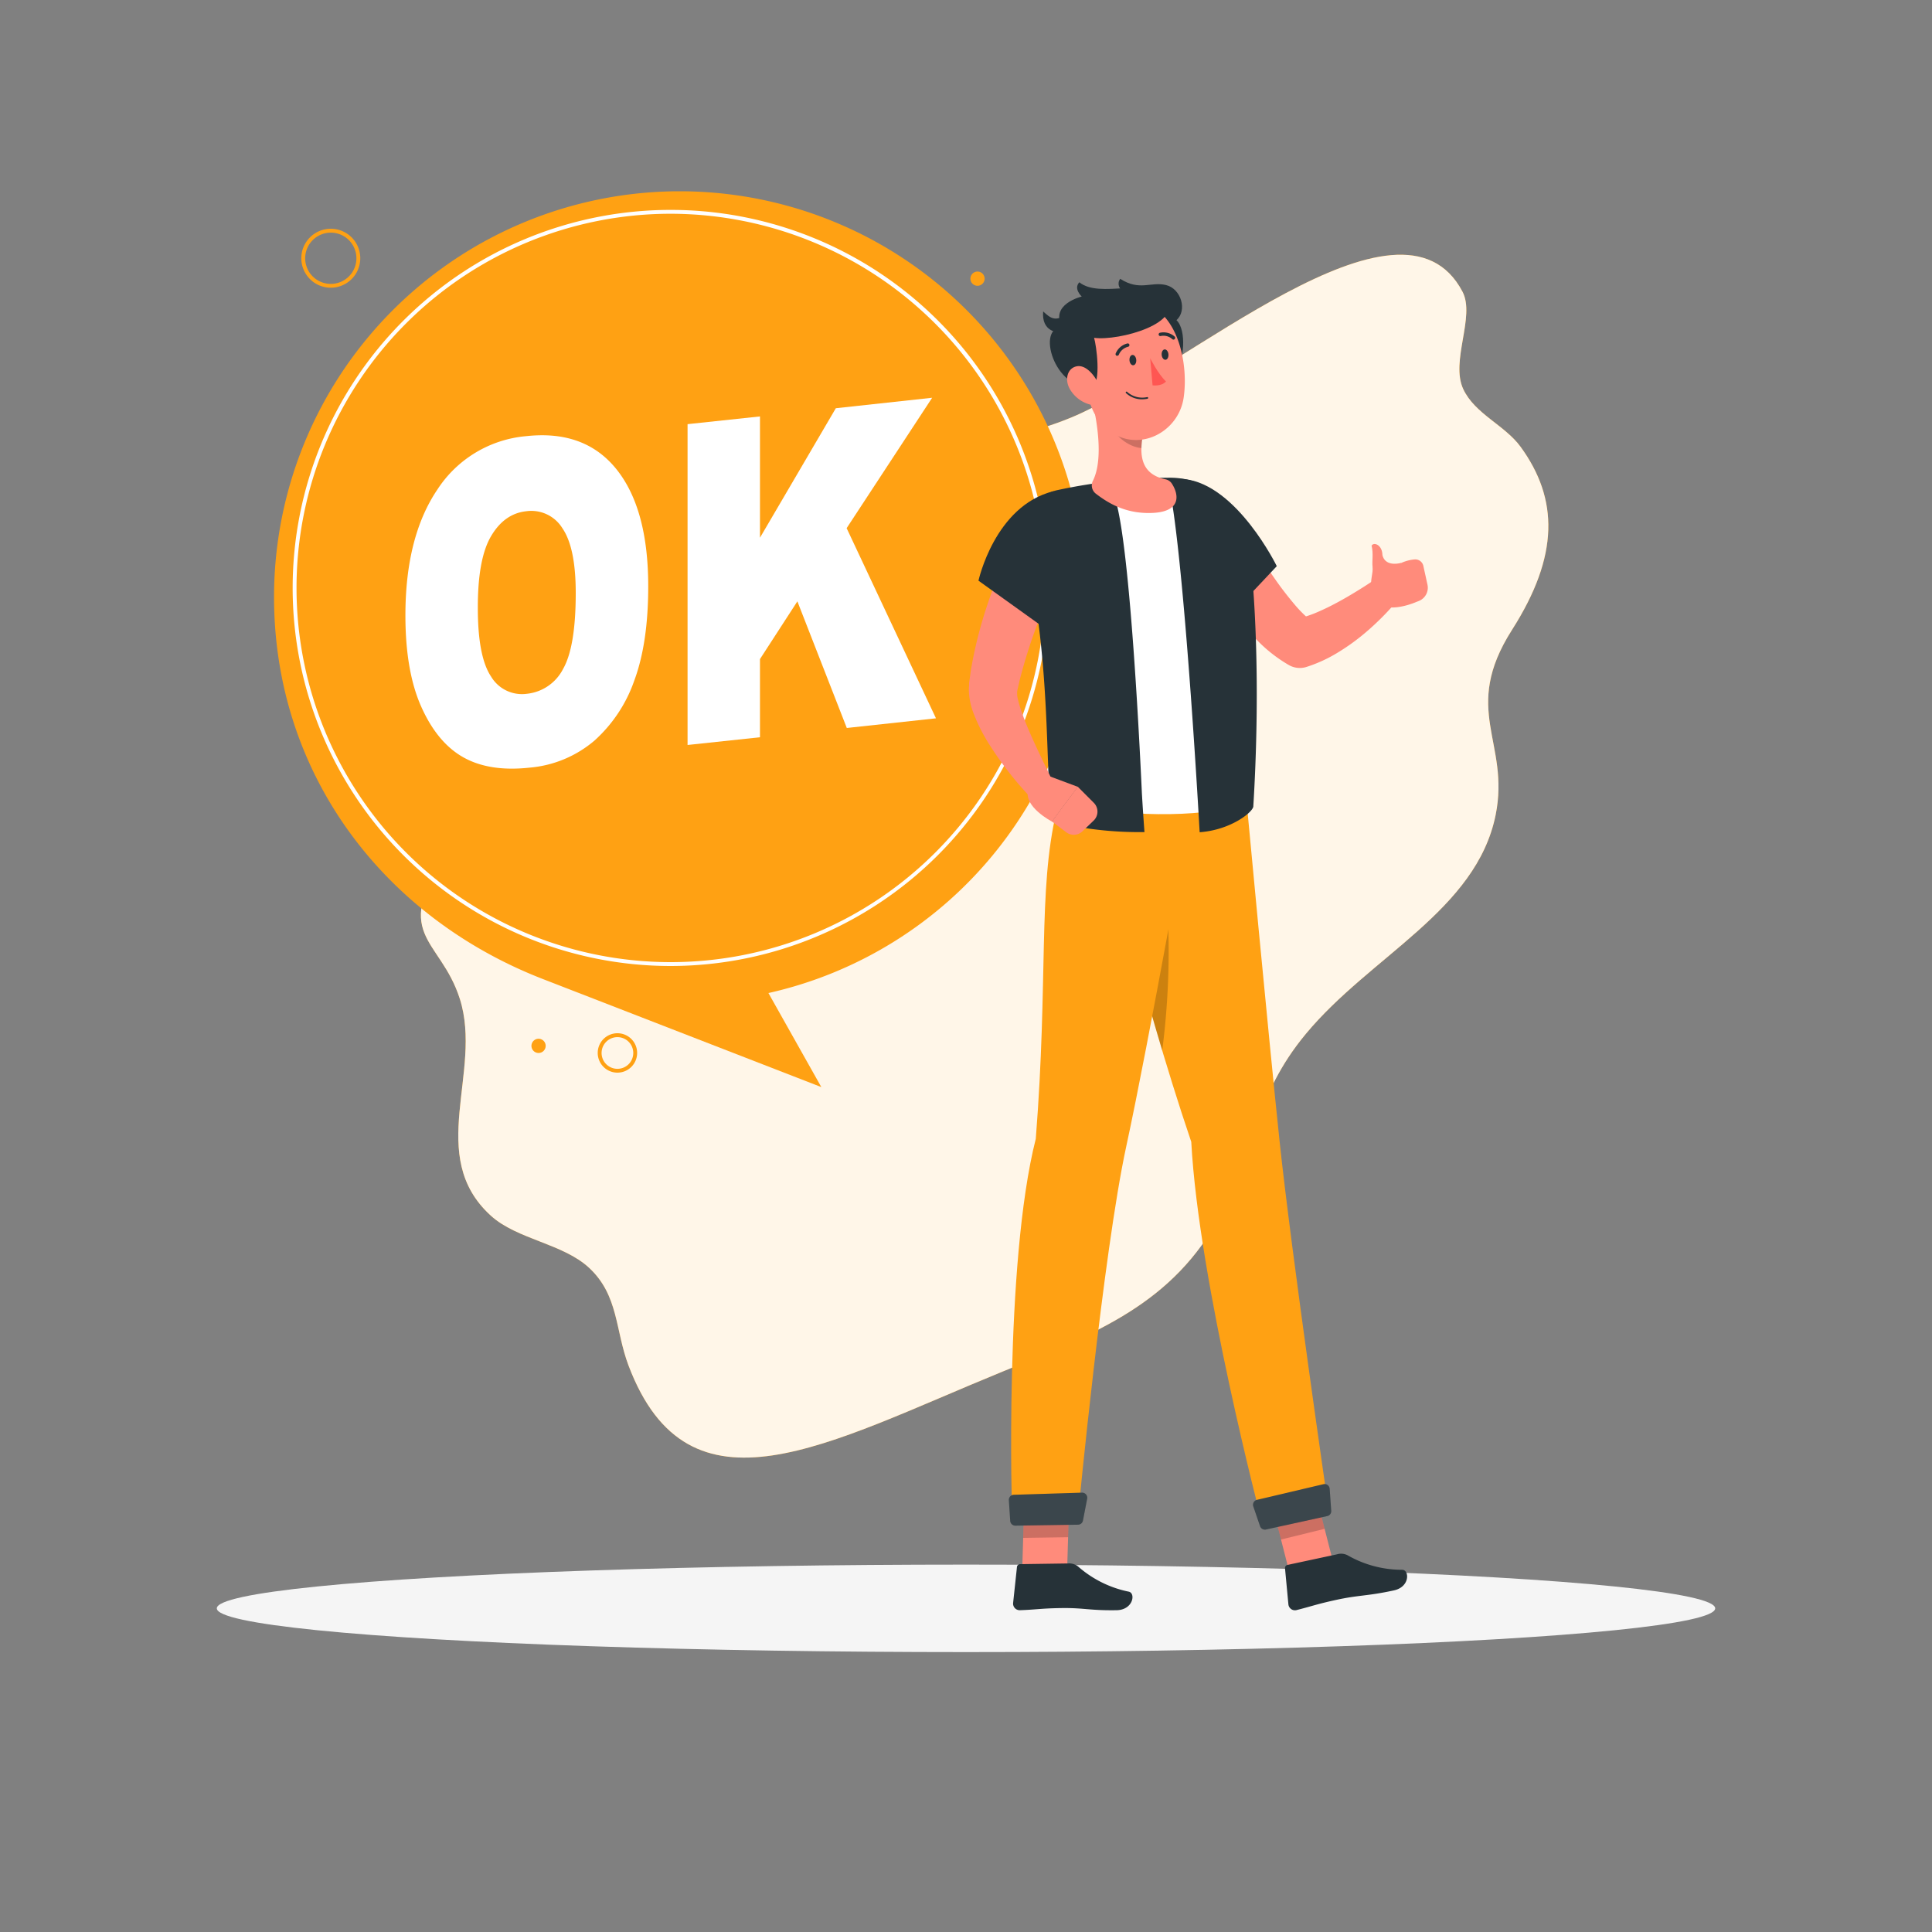 <svg xmlns="http://www.w3.org/2000/svg" viewBox="0 0 500 500">
    <rect x="0" y="0" width="500" height="500" fill="#808080" stroke="none"/>
    <g id="freepik--background-simple--inject-120">
        <path d="M391.31,163c-13.26,20.82-.43,29-4.24,47.91-5,24.7-32.35,36.45-49.12,56.66-13.56,16.33-13,30-22,46.78-12.37,23-31.79,30.52-56.5,40.62-45.37,18.54-81.13,39.82-96.8-1.6-3.44-9.1-2.54-18.1-10.14-25.21-6.77-6.35-18.72-7.38-25.49-13.55-16.92-15.4-2.05-37.16-8-56.05-5.14-16.23-18.69-16.21-2.09-39.56,12.91-18.15,36-33.49,50.84-51.46,15.79-19.16,25-38.11,51.44-46.74,19.69-6.42,37.4-4.26,57.93-12.71C306.42,96.05,362.49,45,378.5,75.5c3.36,6.43-3.2,18,.2,25.22,3,6.41,10.78,9.33,14.85,14.94C403.31,129.11,403.59,143.74,391.31,163Z"
              style="fill:#FFA113"></path>
        <path d="M391.31,163c-13.26,20.82-.43,29-4.24,47.91-5,24.7-32.35,36.45-49.12,56.66-13.56,16.33-13,30-22,46.78-12.37,23-31.79,30.52-56.5,40.62-45.37,18.54-81.13,39.82-96.8-1.6-3.44-9.1-2.54-18.1-10.14-25.21-6.77-6.35-18.72-7.38-25.49-13.55-16.92-15.4-2.05-37.16-8-56.05-5.14-16.23-18.69-16.21-2.09-39.56,12.91-18.15,36-33.49,50.84-51.46,15.79-19.16,25-38.11,51.44-46.74,19.69-6.42,37.4-4.26,57.93-12.71C306.42,96.05,362.49,45,378.5,75.5c3.36,6.43-3.2,18,.2,25.22,3,6.41,10.78,9.33,14.85,14.94C403.31,129.11,403.59,143.74,391.31,163Z"
              style="fill:#fff;opacity:0.9"></path>
    </g>
    <g id="freepik--Shadow--inject-120">
        <ellipse id="freepik--path--inject-120" cx="250" cy="416.24" rx="193.89" ry="11.32"
                 style="fill:#f5f5f5"></ellipse>
    </g>
    <g id="freepik--OK--inject-120">
        <path d="M280.92,154.5a105,105,0,0,0-210,0c0,45.53,28.12,82.75,69.49,98.84l72.15,28L198.87,257A105.05,105.05,0,0,0,280.92,154.5Z"
              style="fill:#FFA113"></path>
        <path d="M173.57,250a97.84,97.84,0,1,1,97.85-97.84A97.95,97.95,0,0,1,173.57,250Zm0-194.68a96.84,96.84,0,1,0,96.85,96.84A97,97,0,0,0,173.57,55.32Z"
              style="fill:#fff"></path>
        <path d="M104.92,159.27q0-20.34,8.27-32.57a30.58,30.58,0,0,1,23.05-13.83q15.13-1.64,23.33,8.61t8.19,30.3q0,14.57-3.58,24.27a37.41,37.41,0,0,1-10.34,15.62,29.75,29.75,0,0,1-16.86,7q-10.26,1.11-17-2.64t-10.9-13Q104.92,173.83,104.92,159.27Zm18.74-1.92q0,12.59,3.41,17.71a9.31,9.31,0,0,0,9.29,4.49,11.9,11.9,0,0,0,9.35-6.4Q149,167.4,149,153.47q0-11.73-3.45-16.76a9.44,9.44,0,0,0-9.38-4.4q-5.66.62-9.1,6.48T123.66,157.35Z"
              style="fill:#fff"></path>
        <path d="M177.94,109.77l18.74-2v31.39l19.63-33.51,24.93-2.71-22.13,33.75,23.12,49.21-23.08,2.5-12.79-32.77-9.68,14.94V190.8l-18.74,2Z"
              style="fill:#fff"></path>
        <path d="M85.62,74.46a7.63,7.63,0,1,1,7.62-7.63A7.64,7.64,0,0,1,85.62,74.46Zm0-14.25a6.63,6.63,0,1,0,6.62,6.62A6.63,6.63,0,0,0,85.62,60.21Z"
              style="fill:#FFA113"></path>
        <path d="M159.79,277.6a5.1,5.1,0,1,1,5.1-5.09A5.1,5.1,0,0,1,159.79,277.6Zm0-9.19a4.1,4.1,0,1,0,4.1,4.1A4.1,4.1,0,0,0,159.79,268.41Z"
              style="fill:#FFA113"></path>
        <path d="M254.82,72.12A1.84,1.84,0,1,1,253,70.28,1.84,1.84,0,0,1,254.82,72.12Z" style="fill:#FFA113"></path>
        <path d="M141.22,270.67a1.84,1.84,0,1,1-1.83-1.84A1.84,1.84,0,0,1,141.22,270.67Z" style="fill:#FFA113"></path>
    </g>
    <g id="freepik--Character--inject-120">
        <polygon points="328.42 386.28 334.44 409.84 345.73 407.07 339.7 383.5 328.42 386.28"
                 style="fill:#ff8b7b"></polygon>
        <path d="M346,402.26,333.21,405a.81.81,0,0,0-.65.88l.88,9.36a1.7,1.7,0,0,0,2.05,1.46c4-1,5.21-1.54,10.27-2.64,5.92-1.3,8-.95,15-2.47,4.2-.92,4-5.32,2.13-5.33a28.34,28.34,0,0,1-14.18-3.78A3.66,3.66,0,0,0,346,402.26Z"
              style="fill:#263238"></path>
        <polygon points="328.41 386.29 331.52 398.43 342.81 395.66 339.7 383.51 328.41 386.29"
                 style="opacity:0.2"></polygon>
        <path d="M308.3,295.52c-13.44-39.55-24.09-86.2-24.09-86.2l38.35-2.42s5.65,60.56,8.6,88.48c3.06,29,12.59,94.55,12.59,94.55l-17.3,3.51S310.22,331.71,308.3,295.52Z"
              style="fill:#FFA113"></path>
        <path d="M301.9,231.3l-9.31,11.51c2.37,8.88,5.15,18.86,8.19,29.07A200.08,200.08,0,0,0,301.9,231.3Z"
              style="opacity:0.2"></path>
        <path d="M343.49,392.36l-15.86,3.48a1.33,1.33,0,0,1-1.53-.86l-1.75-5.12a1.32,1.32,0,0,1,.94-1.7l17.22-4.05a1.31,1.31,0,0,1,1.61,1.19l.4,5.69A1.3,1.3,0,0,1,343.49,392.36Z"
              style="fill:#263238"></path>
        <path d="M343.49,392.36l-15.86,3.48a1.33,1.33,0,0,1-1.53-.86l-1.75-5.12a1.32,1.32,0,0,1,.94-1.7l17.22-4.05a1.31,1.31,0,0,1,1.61,1.19l.4,5.69A1.3,1.3,0,0,1,343.49,392.36Z"
              style="fill:#fff;opacity:0.1"></path>
        <polygon points="265.16 385.46 264.45 409.77 276.08 409.61 276.79 385.3 265.16 385.46"
                 style="fill:#ff8b7b"></polygon>
        <path d="M276.36,404.62,264,404.8a.81.81,0,0,0-.81.73l-1,9.35a1.71,1.71,0,0,0,1.72,1.84c4.11-.13,5.41-.47,10.59-.55,6.06-.1,7.37.66,14.47.55,4.3-.07,5-4.42,3.15-4.8A28.4,28.4,0,0,1,279,405.4,3.7,3.7,0,0,0,276.36,404.62Z"
              style="fill:#263238"></path>
        <polygon points="265.16 385.47 264.79 398 276.43 397.83 276.79 385.3 265.16 385.47"
                 style="opacity:0.2"></polygon>
        <path d="M268.06,294.72c3.28-41.61.51-64.05,5.34-84.72l34.9-2.16S297.47,269,291.48,296.66s-12.41,94.85-12.41,94.85l-17.15.21S259.82,327.18,268.06,294.72Z"
              style="fill:#FFA113"></path>
        <path d="M279,394.59l-16.22.25a1.33,1.33,0,0,1-1.34-1.23l-.35-5.36a1.32,1.32,0,0,1,1.27-1.4l17.67-.55a1.32,1.32,0,0,1,1.33,1.57l-1.09,5.65A1.31,1.31,0,0,1,279,394.59Z"
              style="fill:#263238"></path>
        <path d="M279,394.59l-16.22.25a1.33,1.33,0,0,1-1.34-1.23l-.35-5.36a1.32,1.32,0,0,1,1.27-1.4l17.67-.55a1.32,1.32,0,0,1,1.33,1.57l-1.09,5.65A1.31,1.31,0,0,1,279,394.59Z"
              style="fill:#fff;opacity:0.1"></path>
        <path d="M321.79,137.35l2,3.28L326,144c1.43,2.21,2.92,4.37,4.41,6.48s3.07,4.11,4.66,6a32.13,32.13,0,0,0,4.72,4.58l-4.89-.73a30.8,30.8,0,0,0,5.79-1.8,64,64,0,0,0,6-2.94c2-1.09,4-2.3,6-3.56s4-2.63,5.89-3.91l.16-.1a3.49,3.49,0,0,1,4.76,5,60.25,60.25,0,0,1-5.11,6,68.19,68.19,0,0,1-5.77,5.33,54.85,54.85,0,0,1-6.63,4.67,36.92,36.92,0,0,1-7.93,3.6,5.68,5.68,0,0,1-4.51-.51l-.38-.22a37.93,37.93,0,0,1-7.82-6.19q-1.63-1.64-3.13-3.32t-2.85-3.43c-1.84-2.3-3.53-4.66-5.14-7.07-.8-1.2-1.59-2.41-2.34-3.65s-1.47-2.44-2.23-3.82a7,7,0,0,1,12-7.07Z"
              style="fill:#ff8b7b"></path>
        <path d="M306.63,124c13.55,1.54,23.8,22.52,23.8,22.52l-14,14.87s-6.22-7.42-12.91-16.81C296.25,134.38,295.91,122.79,306.63,124Z"
              style="fill:#263238"></path>
        <path d="M305.56,127.17c-5.21-1.85-21.53.92-21.53.92,4.57,5.85,7.61,54.31,8,82.18,4.95.68,16.71.59,21.12-.43C312.6,198.9,309,146.62,305.56,127.17Z"
              style="fill:#fff"></path>
        <path d="M323.36,141.85a20.73,20.73,0,0,0-20.66-18.22,143.9,143.9,0,0,0-29,3.2,11.37,11.37,0,0,0-8.65,13.76c7.18,30.13,5.29,58.71,7.21,72a93.12,93.12,0,0,0,23.93,2.75s-.29-3.7-.65-9.69c-.13-2.34-3.14-72.48-7.83-78.51,0,0,10.06-1,15.27.82,3.87,21.84,7.49,87.41,7.49,87.42,8.23-.59,14-5.39,13.89-6.76C326,181.81,325.2,157.54,323.36,141.85Z"
              style="fill:#263238"></path>
        <path d="M282.35,102.48c1.53,5.89,3.32,16.25.51,21.91a2.69,2.69,0,0,0,.7,3.34c3.61,2.79,8.25,5.38,15,5,7.09-.43,6.56-4.67,4.76-7.5a2.59,2.59,0,0,0-1.67-1.18c-6.7-1.38-6.78-6.71-5.82-11.83Z"
              style="fill:#ff8b7b"></path>
        <path d="M287.84,106.44l8,5.74a21.33,21.33,0,0,0-.42,3.76c-2.89-.13-7-2.89-7.5-5.86A10.16,10.16,0,0,1,287.84,106.44Z"
              style="opacity:0.2"></path>
        <path d="M304.47,95c1.81-1.2,2.77-9.47,0-12.15,2.86-2.52,1.21-8.13-2.71-9.08s-6.8,1.63-11.85-1.61c-.87,1.18-.37,2.69,1.14,3.57C293.23,77,304.47,95,304.47,95Z"
              style="fill:#263238"></path>
        <path d="M279.89,92.48c1.36,9,1.69,14.39,6.69,18.61,7.53,6.35,18.38,1.1,19.75-8.18,1.24-8.35-1.19-21.72-10.4-24.48A12.59,12.59,0,0,0,279.89,92.48Z"
              style="fill:#ff8b7b"></path>
        <path d="M282.65,100.12c2.41-1.13,1.09-10.79.5-12.69,6.33.88,24.13-3.87,18.27-10.79-4.28-5-16.77.72-22.09-3.59-1.58,1.69.62,3.69.62,3.69s-8.45,2-5,8C268.09,84.43,272.79,101.12,282.65,100.12Z"
              style="fill:#263238"></path>
        <path d="M276.54,80.92c-3.33,2.61-4.64,1.44-6.57-.32-.46,5.13,3.62,5.79,5.51,5.26C276.72,84.26,276.54,80.92,276.54,80.92Z"
              style="fill:#263238"></path>
        <path d="M276.93,100.78a8.58,8.58,0,0,0,5,3.87c2.65.69,3.65-2,2.64-4.65-.91-2.43-3.39-5.71-5.92-5.2S275.49,98.4,276.93,100.78Z"
              style="fill:#ff8b7b"></path>
        <path d="M292.31,93.28c.07.74.51,1.3,1,1.25s.82-.68.75-1.42-.51-1.3-1-1.25S292.25,92.54,292.31,93.28Z"
              style="fill:#263238"></path>
        <path d="M300.64,91.85c.07.74.51,1.3,1,1.26s.82-.69.75-1.43-.51-1.3-1-1.25S300.58,91.11,300.64,91.85Z"
              style="fill:#263238"></path>
        <path d="M297.67,92.72s2.06,4.11,4.09,6c-1.2,1.35-3.48,1-3.48,1Z" style="fill:#ff5652"></path>
        <path d="M296,103.32a6,6,0,0,1-4.57-1.57.22.22,0,1,1,.31-.3,5.87,5.87,0,0,0,5.14,1.32.22.22,0,0,1,.26.17.23.23,0,0,1-.18.26A8.39,8.39,0,0,1,296,103.32Z"
              style="fill:#263238"></path>
        <path d="M289.19,92.06a.41.41,0,0,1-.22,0,.45.45,0,0,1-.23-.58,4.4,4.4,0,0,1,3.05-2.6.43.43,0,0,1,.5.36.45.45,0,0,1-.36.51h0a3.48,3.48,0,0,0-2.39,2.08A.43.43,0,0,1,289.19,92.06Z"
              style="fill:#263238"></path>
        <path d="M303.81,87.88a.46.46,0,0,1-.4-.09,3.41,3.41,0,0,0-3-.83.44.44,0,0,1-.54-.3.45.45,0,0,1,.3-.54,4.31,4.31,0,0,1,3.84,1,.45.45,0,0,1,0,.62A.52.52,0,0,1,303.81,87.88Z"
              style="fill:#263238"></path>
        <path d="M274.83,146.2l-1.58,3.54-1.57,3.67c-1,2.46-2,4.93-2.95,7.42a136.9,136.9,0,0,0-4.79,15l-.43,1.87-.21.94-.05.23c0,.09,0,0,0,0a.09.09,0,0,0,0,0,6.15,6.15,0,0,0,.2,2.15,27.7,27.7,0,0,0,1,3.34c.4,1.17.86,2.37,1.36,3.57,2,4.82,4.48,9.77,6.82,14.66l.05.09a3.5,3.5,0,0,1-5.66,4,88,88,0,0,1-10.78-13.69,45,45,0,0,1-4.28-8.38,17.79,17.79,0,0,1-1.22-6c0-.35,0-.72.06-1.08l0-.5,0-.28.16-1.12.31-2.23a112.06,112.06,0,0,1,4.33-17.1q1.39-4.14,3-8.16c.55-1.34,1.12-2.67,1.73-4s1.2-2.59,1.93-4a7,7,0,0,1,12.61,6Z"
              style="fill:#ff8b7b"></path>
        <path d="M272.54,127.15c-15.11,3.81-19.31,23.13-19.31,23.13L272,163.74s4.65-4.87,6.05-16.3C278.72,142,275.6,127,272.54,127.15Z"
              style="fill:#263238"></path>
        <path d="M270.21,200.37l8.73,3.26-6.68,9s-7.55-3.91-6.13-8.26Z" style="fill:#ff8b7b"></path>
        <path d="M283,212.4l-2.87,2.75a3.23,3.23,0,0,1-4.17.25l-3.73-2.81,6.68-9,4.15,4.16A3.22,3.22,0,0,1,283,212.4Z"
              style="fill:#ff8b7b"></path>
        <path d="M369.43,151.32l-1.07-4.88a2.13,2.13,0,0,0-2.26-1.66h0a10.35,10.35,0,0,0-4.39,1.4l-6,3.56.53,5.66c2.49,3.84,10.27.4,10.27.4l.64-.25A3.69,3.69,0,0,0,369.43,151.32Z"
              style="fill:#ff8b7b"></path>
        <path d="M354.94,151.92c-.37-1.91.46-3.45.27-5.25-.16-1.57.26-3.33-.24-5.47.6-1,2.77-.18,2.8,2.47.67,2.72,3.66,2.33,4.85,2C362.62,145.7,358.58,152.73,354.94,151.92Z"
              style="fill:#ff8b7b"></path>
    </g>
</svg>